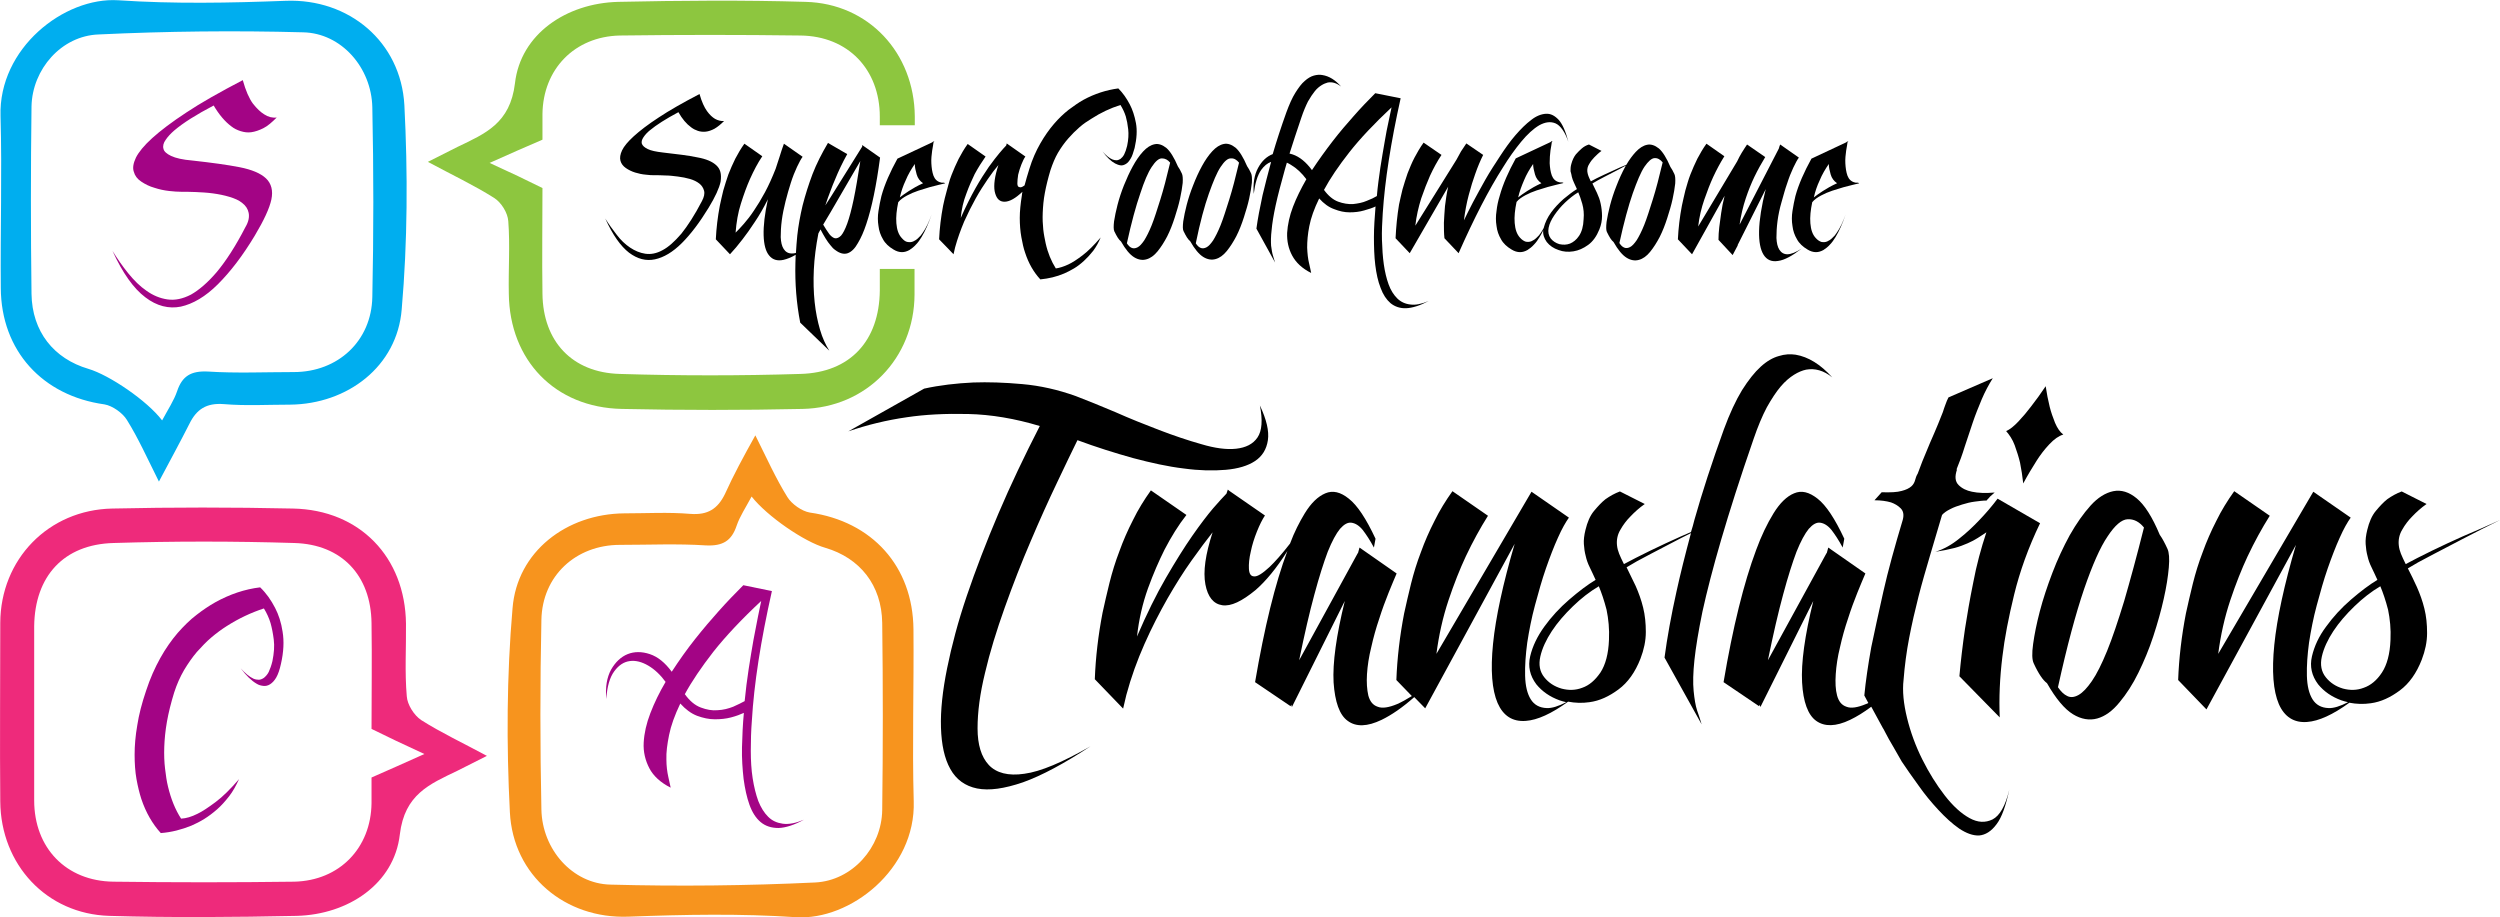 <?xml version="1.0" encoding="utf-8"?>
<!-- Generator: Adobe Illustrator 18.1.1, SVG Export Plug-In . SVG Version: 6.00 Build 0)  -->
<svg version="1.1" id="Layer_1" xmlns="http://www.w3.org/2000/svg" xmlns:xlink="http://www.w3.org/1999/xlink" x="0px" y="0px"
	 viewBox="7.5 519.6 936 343.5" enable-background="new 7.5 519.6 936 343.5" xml:space="preserve">
<g>
	<path fill="none" d="M291.3,750.5c0.5-2.5,0.9-4.5,1.2-5.8c-7.3,6.9-13.3,13.2-17.9,19c-4.6,5.8-8.2,11.1-10.7,15.9
		c1.8,2.5,3.8,4.1,6,5s4.3,1.2,6.3,1c2.1-0.2,4-0.6,5.8-1.3c1.8-0.7,3.2-1.4,4.3-2.1c0.4-4.1,0.9-8.1,1.5-12
		c0.6-3.9,1.2-7.5,1.8-10.8C290.2,755.9,290.8,753,291.3,750.5z"/>
	<path fill="none" d="M431.1,612.3c0.7,0.3,1.3,0.2,2.2-0.2c0.8-0.4,1.6-1.3,2.5-2.6c0.9-1.3,1.8-3.2,2.8-5.7s2.1-5.7,3.2-9.5
		c1.2-3.8,2.4-8.5,3.7-13.9c-0.9-1.1-2-1.7-3.1-1.6c-1.2,0.1-2.4,1.2-3.8,3.2c-1.4,2.1-2.8,5.4-4.4,10c-1.6,4.5-3.2,10.7-5,18.6
		C429.9,611.4,430.5,612,431.1,612.3z"/>
	<path fill="none" d="M456.9,612.3c0.7,0.3,1.3,0.2,2.2-0.2c0.8-0.4,1.6-1.3,2.5-2.6c0.9-1.3,1.8-3.2,2.8-5.7s2.1-5.7,3.2-9.5
		c1.2-3.8,2.4-8.5,3.7-13.9c-0.9-1.1-2-1.7-3.1-1.6c-1.2,0.1-2.4,1.2-3.8,3.2c-1.4,2.1-2.8,5.4-4.4,10c-1.6,4.5-3.2,10.7-5,18.6
		C455.7,611.4,456.3,612,456.9,612.3z"/>
	<path fill="none" d="M316.5,724.7c-7.8-2.2-21.8-11.7-27.6-19.2c-2.3,4.3-4.5,7.4-5.6,10.9c-2,5.8-5.3,7.8-11.5,7.4
		c-10.7-0.7-21.5-0.2-32.2-0.2c-16.5,0-29,11.5-29.4,28.1c-0.5,23.6-0.5,47.4,0,71c0.3,14.8,11.5,27.7,25.9,28.1
		c25.6,0.7,51.2,0.3,76.6-0.8c13.9-0.7,24.9-13,25.1-27.1c0.3-23.4,0.3-46.7,0-70.2C337.6,738.5,329.4,728.4,316.5,724.7z
		 M298.9,829.6c-2.7,0-4.9-0.7-6.7-2.2s-3.2-3.7-4.2-6.5c-1-2.8-1.7-6-2.2-9.7s-0.7-7.6-0.6-11.8c0-4.2,0.3-8.5,0.7-12.9
		c-1.3,0.6-2.9,1.1-4.8,1.7c-1.9,0.5-3.9,0.8-6.1,0.7s-4.3-0.5-6.6-1.3c-2.2-0.8-4.3-2.4-6.3-4.6c-2.1,4.3-3.5,8.3-4.2,11.8
		c-0.7,3.5-1,6.5-1,9.1c0,2.6,0.3,4.8,0.7,6.5c0.4,1.8,0.7,3.2,0.9,4.1c-3.8-2-6.5-4.4-8-7.3c-1.5-2.9-2.3-6.1-2.1-9.6
		c0.2-3.5,1-7.2,2.5-11c1.5-3.9,3.4-7.8,5.7-11.7c-2-2.7-4.1-4.7-6.5-6.1s-4.7-2-6.9-1.7c-2.2,0.3-4.2,1.6-5.8,3.8
		c-1.7,2.3-2.6,5.7-3,10.4c-0.4-4.4,0.2-8.1,1.8-11c1.6-2.9,3.7-4.8,6.2-5.8c2.5-1,5.3-1,8.3,0s5.8,3.2,8.2,6.6
		c2.8-4.3,5.7-8.4,8.8-12.3c3.1-3.9,6-7.3,8.7-10.3c3.2-3.5,6.3-6.8,9.3-9.8l10.7,2.2c-4.2,18.7-6.6,34.9-7.5,48.5
		c-0.3,3.8-0.4,7.6-0.4,11.3c0,3.7,0.3,7.2,0.7,10.3c0.5,3.2,1.2,6,2.1,8.5c0.9,2.5,2.2,4.4,3.7,5.9c1.5,1.5,3.4,2.3,5.5,2.6
		c2.2,0.3,4.8-0.2,7.8-1.5C304.7,828.5,301.5,829.6,298.9,829.6z"/>
	<path fill="none" d="M508.5,595.1c1.9,0.7,3.8,1,5.6,0.9c1.8-0.1,3.5-0.5,5.1-1.2c1.6-0.7,2.8-1.3,3.8-1.8
		c0.3-3.6,0.8-7.2,1.3-10.6c0.5-3.5,1.1-6.7,1.6-9.6s1-5.5,1.5-7.8s0.8-4,1.1-5.2c-6.5,6.1-11.8,11.7-15.8,16.8
		c-4,5.1-7.2,9.8-9.5,14.1C504.8,592.9,506.6,594.4,508.5,595.1z"/>
	<path fill="none" d="M589.5,600c-1.1,1.6-1.8,3.2-2.2,4.8c-0.3,1.6-0.1,2.9,0.8,4c0.8,1,1.9,1.7,3.2,2.1c1.3,0.4,2.7,0.3,4-0.2
		s2.4-1.5,3.4-2.9c1-1.5,1.5-3.5,1.7-6.2c0.1-2.1-0.1-4-0.5-5.8c-0.5-1.8-0.9-3.2-1.5-4.5c-1.7,1-3.3,2.3-4.9,3.8
		C592,596.8,590.7,598.4,589.5,600z"/>
	<path fill="none" d="M40.6,657.6c7.8,2.3,22,11.9,27.6,19.3c2.3-4.3,4.5-7.4,5.6-10.9c2-5.8,5.3-7.8,11.5-7.4
		c10.7,0.7,21.5,0.2,32.2,0.2c16.5,0,29-11.5,29.4-28.1c0.5-23.6,0.5-47.4,0-71c-0.3-14.8-11.5-27.7-25.9-28.1
		c-25.6-0.7-51.2-0.3-76.6,0.8c-13.9,0.5-24.8,13-25.1,26.9c-0.3,23.4-0.3,46.7,0,70.2C19.5,643.8,27.7,653.8,40.6,657.6z
		 M55.5,621.7c2.2,2.7,4.4,4.8,6.9,6.6c2.5,1.7,5.1,2.8,7.8,3.2c2.8,0.4,5.7-0.2,8.8-1.8c3.1-1.6,6.3-4.4,9.7-8.5
		c3.4-4,7-9.6,10.7-16.8c1.1-2.1,1.5-3.9,1.2-5.3s-1.2-2.7-2.4-3.7c-1.3-1-2.9-1.7-4.8-2.3c-2-0.6-4-1-6.2-1.3
		c-2.2-0.3-4.3-0.5-6.4-0.5c-2.1-0.1-3.9-0.1-5.5-0.1c-1.2,0-2.7-0.1-4.5-0.3s-3.7-0.6-5.5-1.2c-1.8-0.6-3.5-1.3-4.9-2.3
		s-2.3-2.2-2.8-3.7c-0.4-1.5-0.2-3.3,0.8-5.3c1-2.1,3-4.5,6.1-7.3c3.1-2.8,7.3-6,12.8-9.6c5.5-3.6,12.5-7.7,21.1-12.1
		c1.1,3.9,2.4,6.8,3.8,8.8c1.4,1.9,2.8,3.3,4.2,4c1.5,0.9,3.1,1.3,4.7,1.2c-1.8,1.8-3.4,3.2-5,4s-3.1,1.4-4.5,1.5
		c-1.4,0.2-2.8,0-4-0.4c-1.3-0.4-2.4-1-3.5-1.8c-2.5-1.7-4.7-4.3-6.6-7.8c-6.5,3.4-11.4,6.5-14.7,9.3c-1.4,1.2-2.5,2.4-3.3,3.6
		c-0.8,1.2-1.1,2.3-0.8,3.3c0.3,1,1.3,1.9,2.9,2.7c1.7,0.8,4.3,1.4,7.9,1.7c7.2,0.8,13,1.6,17.7,2.5c4.6,0.9,7.9,2.3,9.9,4.2
		c2,1.9,2.7,4.5,2,7.9c-0.7,3.3-2.8,7.9-6.2,13.5c-4.5,7.5-9.1,13.6-13.8,18.2c-4.7,4.7-9.3,7.5-13.9,8.4c-4.5,1-9-0.2-13.3-3.5
		c-4.3-3.3-8.4-9.1-12.3-17.6C51.4,616.3,53.4,619.1,55.5,621.7z"/>
	<path fill="none" d="M318.5,593.4v-2.5c-0.7,1.9-1.3,3.7-2,5.6L318.5,593.4z"/>
	<path fill="none" d="M317.9,607.1c0.2,0.3,0.4,0.5,0.6,0.7V599l-2.7,4.7C316.5,605,317.2,606.1,317.9,607.1z"/>
	<path fill="none" d="M146.6,752.8c-0.2-17.8-11.1-29.5-28.9-30c-22.6-0.7-45.1-0.7-67.7,0c-18.7,0.5-29.5,12.4-29.7,31.2
		c0,21.8,0,43.4,0,65.2c0,17.7,11.9,30.2,29.7,30.4c22.6,0.3,45.1,0.3,67.7,0c16.8-0.3,28.7-12.5,28.9-29.4c0-3.3,0-6.4,0-9.6
		c6.3-2.8,12-5.3,19.8-8.7c-7.9-3.6-13.7-6.4-19.8-9.4C146.6,779.3,146.8,766.1,146.6,752.8z M112.8,768.2c-0.5,2.2-1.2,3.9-1.8,5.2
		c-0.7,1.2-1.5,2-2.3,2.5s-1.7,0.7-2.5,0.6s-1.7-0.4-2.5-0.8c-1.9-1-3.9-3-6-5.8c1.7,2,3.3,3.3,4.8,3.9c0.7,0.3,1.3,0.4,2,0.4
		s1.3-0.2,1.9-0.7c0.6-0.4,1.2-1.2,1.8-2.2c0.5-1,1-2.4,1.4-4.1c0.6-2.9,0.7-5.6,0.5-8c-0.3-2.4-0.7-4.5-1.2-6.2
		c-0.7-2-1.5-3.8-2.5-5.5c-4.9,1.6-9.5,3.8-13.9,6.6c-1.9,1.2-3.8,2.6-5.7,4.2c-1.9,1.6-3.8,3.4-5.5,5.5c-1.8,2-3.4,4.3-4.8,6.8
		c-1.5,2.5-2.7,5.3-3.7,8.4c-1.2,3.8-2,7.5-2.7,10.9c-0.6,3.4-0.9,6.6-1,9.5c-0.1,2.9,0,5.7,0.3,8.1c0.3,2.5,0.7,4.7,1.1,6.7
		c1.1,4.6,2.7,8.7,4.9,12c1.8-0.1,3.8-0.8,6.1-1.8c1.9-0.9,4.2-2.4,6.8-4.4c2.7-2,5.6-4.9,8.8-8.6c-1,2.4-2.3,4.5-3.7,6.4
		c-1.4,1.8-2.9,3.5-4.5,4.9c-1.6,1.4-3.2,2.6-4.8,3.6c-1.6,1-3.2,1.8-4.8,2.5c-3.7,1.6-7.5,2.5-11.5,2.8c-3.2-3.5-5.7-7.7-7.3-12.8
		c-0.7-2.2-1.3-4.6-1.8-7.4c-0.5-2.8-0.7-5.8-0.7-9.2s0.3-7,1-11c0.7-4,1.8-8.3,3.3-12.9c1.5-4.6,3.3-8.6,5.3-12.2
		c2-3.5,4.2-6.7,6.5-9.4s4.7-5,7.1-6.8c2.4-1.8,4.8-3.5,7-4.7c5.4-3,11-4.8,16.8-5.6c2.2,2.2,4.1,4.8,5.6,7.7c1.3,2.5,2.3,5.5,2.9,9
		C114.1,759.7,113.9,763.7,112.8,768.2z"/>
	<path fill="none" d="M804,714c-2.3,0.2-4.8,2.3-7.5,6.4c-2.7,4.1-5.7,10.7-8.8,19.7c-3.1,9-6.4,21.3-9.8,36.8
		c1.1,1.6,2.3,2.7,3.5,3.3c1.3,0.6,2.7,0.5,4.2-0.4c1.6-0.8,3.2-2.6,5-5.2c1.8-2.6,3.7-6.4,5.7-11.3c2-4.9,4.2-11.2,6.4-18.7
		c2.3-7.5,4.7-16.7,7.3-27.5C808.3,714.9,806.2,713.9,804,714z"/>
	<path fill="none" d="M318.5,611.4c-1.2-1.4-2.4-3.4-3.7-5.9l-0.8,1.5c-0.9,4.7-1.5,9.2-1.7,13.5c-0.2,4.3-0.2,8.4,0.3,12.2
		c0.4,3.8,1.1,7.2,2,10.3c0.9,3.1,2.1,5.7,3.5,7.9l-10.9-10.5c-1.4-7.2-2-14.7-1.8-22.3c0-1,0-2,0.1-3.1c-1.7,1-3.2,1.6-4.6,1.9
		c-2.3,0.5-4.1-0.1-5.3-1.6c-1.2-1.5-1.9-4-2.1-7.6c-0.1-3.5,0.4-8,1.6-13.5c-1.6,3.2-3.2,6-4.9,8.5c-1.7,2.5-3.2,4.7-4.6,6.5
		c-1.6,2.1-3.2,3.9-4.7,5.6l-5.3-5.6c0.2-4.2,0.7-8.4,1.5-12.6c0.3-1.8,0.8-3.7,1.3-5.7c0.5-2,1.1-4,1.9-6c0.7-2,1.6-4,2.6-5.9
		c1-2,2.1-3.8,3.4-5.6l6.7,4.7c-1.7,2.6-3.2,5.5-4.6,8.5c-1.2,2.7-2.3,5.7-3.4,9.2s-1.8,7.1-2,10.9c0.8-0.8,1.9-1.9,3.1-3.3
		c1.2-1.4,2.5-3,3.8-5c1.3-2,2.7-4.2,4.1-6.8c1.4-2.6,2.7-5.5,4-8.8c0.5-1.5,0.9-3,1.5-4.6c0.5-1.6,1-3.2,1.6-4.8l7,4.9
		c-0.6,0.8-1.3,2.1-2.1,3.8c-0.8,1.7-1.5,3.7-2.3,5.9c-0.7,2.2-1.4,4.5-2,7c-0.6,2.5-1.1,4.8-1.4,7.1c-0.3,2.3-0.5,4.4-0.4,6.3
		c0,1.9,0.4,3.3,1.1,4.4s1.7,1.6,3,1.7c0.5,0,1-0.1,1.6-0.2c0.1-2.1,0.3-4.3,0.5-6.5c0.4-3.7,1.1-7.5,2-11.3
		c0.9-3.8,2.2-7.7,3.7-11.7c1.5-3.9,3.4-7.8,5.7-11.7l1,0.6v-7.5h18.3c0-1,0-2.1,0-3.2c0-17.7-11.9-30.2-29.7-30.4
		c-22.6-0.3-45.1-0.3-67.7,0c-16.8,0.3-28.7,12.5-28.9,29.4c0,3.3,0,6.4,0,9.6c-6.3,2.8-12,5.3-19.8,8.7c7.9,3.6,13.9,6.4,19.8,9.4
		c0,13.2-0.2,26.4,0,39.6c0.2,17.8,11.1,29.5,28.9,30c22.6,0.7,45.1,0.7,67.7,0c18.7-0.5,29.5-12.4,29.7-31.2c0-2.7,0-5.4,0-8.1
		h-18.3L318.5,611.4L318.5,611.4z M272.6,597.1c-3.3,5.5-6.6,9.8-10,13.2c-3.4,3.4-6.8,5.4-10.1,6.1c-3.3,0.7-6.5-0.2-9.7-2.5
		c-3.2-2.4-6.1-6.6-8.9-12.8c1.3,2.2,2.8,4.2,4.3,6.1c1.5,1.9,3.2,3.5,5,4.8c1.8,1.2,3.7,2,5.7,2.3c2,0.3,4.1-0.1,6.4-1.3
		c2.2-1.2,4.6-3.2,7.1-6.2c2.5-2.9,5-7,7.7-12.2c0.8-1.5,1.1-2.8,0.8-3.9c-0.3-1.1-0.8-2-1.8-2.7c-0.9-0.7-2.1-1.3-3.5-1.7
		c-1.4-0.4-2.9-0.7-4.5-0.9c-1.6-0.2-3.1-0.3-4.7-0.4c-1.5,0-2.8-0.1-4-0.1c-0.9,0-2-0.1-3.3-0.2c-1.3-0.2-2.7-0.4-4-0.8
		c-1.3-0.4-2.5-1-3.5-1.7c-1-0.7-1.7-1.6-2-2.7c-0.3-1.1-0.1-2.4,0.6-3.9c0.7-1.5,2.2-3.3,4.4-5.3c2.2-2,5.3-4.3,9.3-7
		c4-2.6,9.1-5.5,15.3-8.8c0.8,2.8,1.7,5,2.8,6.4c1,1.4,2,2.4,3,2.9c1.1,0.7,2.3,0.9,3.4,0.8c-1.3,1.3-2.5,2.3-3.6,2.9
		c-1.2,0.7-2.2,1-3.3,1.1c-1,0.1-2,0-2.9-0.3c-0.9-0.3-1.8-0.7-2.5-1.3c-1.8-1.3-3.4-3.2-4.8-5.7c-4.7,2.5-8.3,4.8-10.7,6.8
		c-1,0.9-1.8,1.7-2.4,2.6c-0.6,0.9-0.8,1.7-0.6,2.4c0.2,0.7,0.9,1.4,2.2,2c1.2,0.6,3.1,1,5.7,1.3c5.2,0.6,9.5,1.2,12.8,1.8
		c3.3,0.7,5.8,1.7,7.2,3c1.5,1.4,1.9,3.3,1.4,5.7C276.6,589.6,275.1,592.9,272.6,597.1z"/>
	<path fill="none" d="M898.5,739c-3.3,2-6.5,4.5-9.7,7.5c-3.1,3-5.8,6.2-7.9,9.3c-2.2,3.2-3.6,6.4-4.3,9.5s-0.2,5.7,1.5,7.8
		c1.6,2,3.8,3.4,6.4,4.2c2.7,0.8,5.3,0.7,7.8-0.3c2.6-1,4.8-2.9,6.8-5.7c2-2.9,3-6.9,3.2-12.2c0.2-4.1-0.2-7.9-1-11.4
		C900.5,744.4,899.5,741.4,898.5,739z"/>
	<path fill="none" d="M584.5,588.1c-1.2-0.8-2-1.8-2.4-3.3c-0.4-1.4-0.7-2.7-0.7-3.9c-1.3,1.9-2.5,4-3.4,6.1
		c-0.9,2.2-1.7,4.3-2.3,6.4c0.8-0.7,2-1.5,3.4-2.4C580.7,590.1,582.4,589.1,584.5,588.1z"/>
	<path fill="none" d="M695.2,588.1c-1.2-0.8-2-1.8-2.4-3.3c-0.4-1.4-0.7-2.7-0.7-3.9c-1.3,1.9-2.5,4-3.4,6.1
		c-0.9,2.2-1.7,4.3-2.3,6.4c0.8-0.7,2-1.5,3.4-2.4C691.3,590.1,693.1,589.1,695.2,588.1z"/>
	<path fill="none" d="M613.8,610.6c0.6,0.8,1.2,1.4,1.8,1.7s1.3,0.2,2.2-0.2c0.8-0.4,1.6-1.3,2.5-2.6c0.9-1.3,1.8-3.2,2.8-5.7
		c1-2.5,2.1-5.7,3.2-9.5c1.2-3.8,2.4-8.5,3.7-13.9c-0.9-1.1-2-1.7-3.1-1.6c-1.2,0.1-2.4,1.2-3.8,3.2s-2.8,5.4-4.4,10
		C617.2,596.6,615.5,602.8,613.8,610.6z"/>
	<path fill="none" d="M606,739c-3.3,2-6.5,4.5-9.7,7.5c-3.1,3-5.8,6.2-7.9,9.3c-2.2,3.2-3.6,6.4-4.3,9.5s-0.2,5.7,1.5,7.8
		c1.6,2,3.8,3.4,6.4,4.2c2.7,0.8,5.3,0.7,7.8-0.3c2.6-1,4.8-2.9,6.8-5.7c2-2.8,3-6.9,3.2-12.2c0.2-4.1-0.2-7.9-1-11.4
		C607.9,744.4,607,741.4,606,739z"/>
	<path fill="#8DC63F" d="M198,629.6c0.3,24.9,17.3,42.6,42.3,43.1c22.6,0.5,45.1,0.5,67.7,0c23.9-0.5,41.8-19,41.9-42.8
		c0-3.2,0-6.4,0-9.6h-13c0,2.7,0,5.4,0,8.1c-0.2,18.8-11.1,30.7-29.7,31.2c-22.6,0.7-45.1,0.7-67.7,0c-17.8-0.5-28.7-12.2-28.9-30
		c-0.2-13.2,0-26.4,0-39.6c-6-3-11.9-5.8-19.8-9.4c7.8-3.5,13.5-6,19.8-8.7c0-3.2,0-6.3,0-9.6c0.2-16.8,12-29,28.9-29.4
		c22.6-0.3,45.1-0.3,67.7,0c17.8,0.2,29.7,12.7,29.7,30.4c0,1,0,2.1,0,3.2h13.1c0-1.1,0-2.2,0-3.3c-0.2-23.8-17.3-42.3-40.9-42.9
		c-23.4-0.7-46.9-0.5-70.2,0c-19.3,0.5-36.5,12-38.6,30.5c-1.8,15-11.1,18.8-21.5,23.8c-3.5,1.8-6.9,3.5-11.1,5.6
		c8.9,4.8,17.2,8.7,24.8,13.5c2.7,1.7,5.1,5.6,5.3,8.7C198.5,611.4,197.8,620.5,198,629.6z"/>
	<path fill="#00AEEF" d="M7.8,627.4C7.9,651,23.5,667.8,46.6,671c3,0.5,6.8,3.2,8.4,5.8c4.3,6.9,7.6,14.3,12,23.1
		c4.3-8.1,7.9-14.7,11.4-21.6c2.7-5.5,6.4-7.9,12.9-7.4c8.3,0.7,16.5,0.2,24.8,0.2c21.5-0.2,40.1-14.3,41.8-35.7
		c2.2-25.3,2.3-51,1-76.4c-1.3-23.8-20.8-40-44.4-39.1c-21,0.8-41.9,1.2-62.7-0.2c-20.3-1.3-44.9,18-44.1,43.4
		C8.3,584.5,7.6,605.9,7.8,627.4z M19.3,559.4c0.3-13.9,11.2-26.4,25.1-26.9c25.4-1.2,51-1.5,76.6-0.8c14.3,0.3,25.6,13.2,25.9,28.1
		c0.5,23.6,0.5,47.4,0,71c-0.3,16.5-12.9,28.1-29.4,28.1c-10.7,0-21.5,0.5-32.2-0.2c-6.3-0.3-9.6,1.7-11.5,7.4
		c-1.2,3.5-3.3,6.6-5.6,10.9c-5.6-7.4-19.8-17-27.6-19.3c-12.9-3.8-21.1-13.9-21.3-28.1C19,606.1,19,582.8,19.3,559.4z"/>
	<path fill="#EE2A7B" d="M159.8,780.3c-0.8-9.1-0.2-18.2-0.3-27.2c-0.3-24.9-17.3-42.6-42.3-43.1c-22.6-0.5-45.1-0.5-67.7,0
		c-23.9,0.5-41.8,19-41.9,42.8c0,22.3-0.2,44.6,0,66.9c0.2,23.6,17.3,42.1,40.8,42.8c23.4,0.7,46.9,0.5,70.2,0
		c19.3-0.5,36.5-12,38.6-30.5c1.8-15,11.1-18.8,21.5-23.8c3.5-1.8,6.9-3.5,11.1-5.6c-8.9-4.8-17.2-8.7-24.6-13.4
		C162.5,787.4,160,783.4,159.8,780.3z M146.6,810.7c0,3.2,0,6.3,0,9.6c-0.2,16.8-12,29-28.9,29.4c-22.6,0.3-45.1,0.3-67.7,0
		c-17.8-0.2-29.7-12.7-29.7-30.4c0-21.8,0-43.4,0-65.2c0.2-18.8,11.1-30.7,29.7-31.2c22.6-0.7,45.1-0.7,67.7,0
		c17.8,0.5,28.7,12.2,28.9,30c0.2,13.2,0,26.4,0,39.6c6.1,3,11.9,5.8,19.8,9.4C158.7,805.4,152.9,807.9,146.6,810.7z"/>
	<path fill="#F7941E" d="M349.5,755.2c-0.2-23.6-15.5-40.4-38.8-43.7c-3-0.5-6.8-3.2-8.4-5.8c-4.3-6.9-7.6-14.3-12-23.1
		c-4.5,8.1-8.1,14.7-11.4,22c-2.7,5.5-6.4,7.9-12.9,7.4c-8.3-0.7-16.5-0.2-24.8-0.2c-21.6,0.2-40.1,14.3-41.8,35.5
		c-2.2,25.3-2.3,51-1,76.4c1.2,23.8,20.8,40,44.4,39.1c21-0.8,41.9-1.2,62.7,0.2c20.3,1.3,44.9-18,44.1-43.4
		C349,798.1,349.7,776.6,349.5,755.2z M337.8,822.9c-0.2,14-11.2,26.4-25.1,27.1c-25.4,1.2-51,1.5-76.6,0.8
		c-14.3-0.3-25.6-13.2-25.9-28.1c-0.5-23.6-0.5-47.4,0-71c0.3-16.5,12.9-28.1,29.4-28.1c10.7,0,21.5-0.5,32.2,0.2
		c6.3,0.3,9.6-1.7,11.5-7.4c1.2-3.5,3.3-6.6,5.6-10.9c5.8,7.4,19.8,17,27.6,19.2c12.9,3.8,21.1,13.9,21.3,28.1
		C338.1,776.2,338.1,799.4,337.8,822.9z"/>
	<path fill="#A30485" d="M61.9,630.9c4.3,3.3,8.8,4.4,13.3,3.5c4.5-1,9.2-3.7,13.9-8.4s9.3-10.7,13.8-18.2
		c3.4-5.7,5.5-10.2,6.2-13.5c0.7-3.3,0-6-2-7.9c-2-1.9-5.3-3.3-9.9-4.2s-10.5-1.7-17.7-2.5c-3.6-0.3-6.2-0.9-7.9-1.7
		c-1.7-0.8-2.7-1.7-2.9-2.7c-0.3-1,0-2.2,0.8-3.3c0.8-1.2,1.9-2.4,3.3-3.6c3.3-2.8,8.2-5.9,14.7-9.3c2,3.4,4.2,6,6.6,7.8
		c1,0.8,2.2,1.4,3.5,1.8c1.3,0.4,2.6,0.6,4,0.4c1.4-0.2,2.9-0.7,4.5-1.5s3.2-2.2,5-4c-1.6,0.2-3.2-0.2-4.7-1.2
		c-1.3-0.8-2.7-2.1-4.2-4c-1.4-1.9-2.7-4.8-3.8-8.8c-8.6,4.5-15.7,8.5-21.1,12.1c-5.5,3.6-9.7,6.8-12.8,9.6
		c-3.1,2.8-5.1,5.3-6.1,7.3c-1,2.1-1.3,3.9-0.8,5.3c0.4,1.5,1.3,2.7,2.8,3.7s3.1,1.8,4.9,2.3c1.8,0.6,3.7,1,5.5,1.2
		c1.8,0.2,3.3,0.3,4.5,0.3c1.5,0,3.3,0,5.5,0.1c2.1,0.1,4.2,0.2,6.4,0.5c2.2,0.3,4.2,0.7,6.2,1.3c2,0.6,3.6,1.3,4.8,2.3
		c1.3,1,2.1,2.2,2.4,3.7c0.3,1.5,0,3.3-1.2,5.3c-3.7,7.2-7.3,12.7-10.7,16.8c-3.4,4-6.7,6.8-9.7,8.5c-3.1,1.6-6,2.2-8.8,1.8
		c-2.8-0.4-5.4-1.5-7.8-3.2c-2.5-1.7-4.7-3.9-6.9-6.6c-2.2-2.7-4.1-5.5-5.9-8.4C53.4,621.8,57.5,627.6,61.9,630.9z"/>
	<path fill="#A30485" d="M110.5,747.2c-1.5-2.9-3.3-5.5-5.6-7.7c-5.8,0.7-11.4,2.6-16.8,5.6c-2.3,1.3-4.7,2.9-7,4.7
		c-2.4,1.8-4.8,4.2-7.1,6.8c-2.3,2.7-4.5,5.8-6.5,9.4c-2,3.6-3.8,7.6-5.3,12.2c-1.6,4.7-2.7,9-3.3,12.9c-0.7,4-1,7.7-1,11
		c0,3.3,0.2,6.4,0.7,9.2s1.1,5.2,1.8,7.4c1.7,5.1,4.2,9.4,7.3,12.8c4-0.3,7.8-1.3,11.5-2.8c1.6-0.7,3.2-1.5,4.8-2.5
		c1.6-1,3.2-2.2,4.8-3.6c1.6-1.4,3-3,4.5-4.9c1.4-1.8,2.6-4,3.7-6.4c-3.2,3.7-6.1,6.6-8.8,8.6c-2.7,2-4.9,3.5-6.8,4.4
		c-2.2,1.1-4.2,1.7-6.1,1.8c-2.2-3.4-3.8-7.4-4.9-12c-0.5-2-0.8-4.2-1.1-6.7c-0.3-2.5-0.4-5.2-0.3-8.1c0.1-2.9,0.4-6.1,1-9.5
		c0.6-3.4,1.5-7,2.7-10.9c1-3.1,2.2-5.8,3.7-8.4c1.5-2.5,3.1-4.8,4.8-6.8c1.8-2,3.6-3.9,5.5-5.5c1.9-1.6,3.8-3,5.7-4.2
		c4.4-2.8,9-5,13.9-6.6c1,1.6,1.9,3.5,2.5,5.5c0.5,1.8,0.9,3.8,1.2,6.2c0.3,2.4,0.1,5-0.5,8c-0.4,1.7-0.9,3-1.4,4.1
		c-0.5,1-1.2,1.7-1.8,2.2c-0.6,0.4-1.3,0.7-1.9,0.7s-1.3-0.1-2-0.4c-1.5-0.7-3.1-2-4.8-3.9c2.1,2.8,4.1,4.7,6,5.8
		c0.8,0.5,1.6,0.7,2.5,0.8c0.9,0.1,1.7-0.1,2.5-0.6c0.8-0.5,1.6-1.3,2.3-2.5c0.7-1.2,1.3-2.9,1.8-5.2c1-4.4,1.2-8.4,0.6-12
		C112.8,752.7,111.8,749.7,110.5,747.2z"/>
	<path fill="#A30485" d="M300.6,828c-2.2-0.3-4-1.1-5.5-2.6c-1.5-1.5-2.7-3.4-3.7-5.9c-0.9-2.5-1.6-5.3-2.1-8.5s-0.7-6.6-0.7-10.3
		c0-3.7,0.1-7.5,0.4-11.3c0.8-13.7,3.3-29.8,7.5-48.5l-10.7-2.2c-3,3-6.2,6.3-9.3,9.8c-2.7,3-5.6,6.4-8.7,10.3
		c-3.1,3.9-6,8-8.8,12.3c-2.5-3.4-5.2-5.6-8.2-6.6c-3-1-5.8-1-8.3,0c-2.5,1-4.6,3-6.2,5.8c-1.6,2.9-2.2,6.6-1.8,11
		c0.3-4.7,1.3-8.1,3-10.4c1.7-2.3,3.6-3.5,5.8-3.8c2.2-0.3,4.5,0.3,6.9,1.7c2.4,1.4,4.6,3.5,6.5,6.1c-2.3,3.9-4.2,7.8-5.7,11.7
		c-1.5,3.9-2.3,7.5-2.5,11c-0.2,3.5,0.6,6.7,2.1,9.6c1.5,2.9,4.2,5.4,8,7.3c-0.2-1-0.5-2.3-0.9-4.1c-0.4-1.8-0.7-4-0.7-6.5
		c-0.1-2.6,0.3-5.6,1-9.1c0.7-3.5,2.1-7.4,4.2-11.8c2,2.2,4,3.7,6.3,4.6c2.2,0.8,4.4,1.3,6.6,1.3c2.2,0,4.2-0.2,6.1-0.7
		c1.9-0.5,3.5-1.1,4.8-1.7c-0.4,4.3-0.6,8.7-0.7,12.9c-0.1,4.2,0.2,8.2,0.6,11.8c0.5,3.7,1.2,6.9,2.2,9.7c1,2.8,2.4,5,4.2,6.5
		c1.8,1.5,4,2.2,6.7,2.2c2.7-0.1,5.8-1.1,9.5-3.1C305.4,827.8,302.8,828.3,300.6,828z M287.8,770.1c-0.6,3.9-1.1,7.9-1.5,12
		c-1.1,0.6-2.5,1.3-4.3,2.1c-1.8,0.7-3.7,1.2-5.8,1.3c-2.1,0.2-4.2-0.2-6.3-1c-2.2-0.8-4.2-2.5-6-5c2.6-4.8,6.2-10.1,10.7-15.9
		c4.6-5.8,10.5-12.1,17.9-19c-0.3,1.4-0.7,3.3-1.2,5.8c-0.5,2.5-1.1,5.5-1.7,8.8C289,762.6,288.4,766.2,287.8,770.1z"/>
	<path d="M377.7,806c-2.8-3-4.2-7.6-4.2-13.7c0-6.2,0.9-13,2.8-20.8c1.8-7.7,4.3-15.8,7.4-24.5s6.3-16.9,9.7-24.8
		c3.4-8,6.7-15.3,9.9-22c3.2-6.7,5.7-12,7.6-15.8c7,2.6,14,4.8,20.8,6.7c6.8,1.8,13.1,3.2,19,3.9c5.8,0.8,11.1,0.9,15.7,0.5
		c4.6-0.4,8.3-1.5,11-3.3c2.7-1.8,4.3-4.4,4.8-7.8c0.5-3.4-0.5-7.7-3-13c1.1,5.5,0.8,9.5-0.9,12s-4.4,3.8-8,4.2s-8-0.2-13-1.7
		c-5-1.4-10.3-3.2-15.8-5.3c-5.5-2.1-11-4.3-16.4-6.7c-5.4-2.3-10.4-4.3-14.8-6c-6.7-2.4-13.3-3.9-20.1-4.5
		c-6.7-0.6-12.8-0.8-18.3-0.6c-6.3,0.3-12.5,1-18.4,2.3l-28.4,16c7-2.4,14.3-4.2,22-5.3c6.7-1,14.3-1.4,22.9-1.2
		c8.6,0.2,17.5,1.7,26.8,4.5c-5.7,11.1-10.9,22-15.5,32.8c-4.6,10.8-8.5,21-11.8,30.7s-5.7,18.8-7.4,27.2
		c-1.7,8.4-2.5,15.8-2.3,22.2c0.2,6.4,1.3,11.6,3.5,15.5c2.2,4,5.6,6.4,10,7.3c4.5,0.9,10.2,0.1,17.2-2.3c7-2.5,15.4-7,25.3-13.5
		c-10.5,6-18.7,9.5-24.8,10.3C385,810.2,380.5,809,377.7,806z"/>
	<path d="M669,672.1c1.8-3.2,3.5-5.8,5.2-7.8s3.4-3.4,5-4.4c1.6-1,3.1-1.6,4.5-1.9c3.3-0.6,6.6,0.3,9.8,2.9c-4.4-4.9-9-7.7-13.7-8.5
		c-2-0.3-4.1-0.2-6.3,0.5c-2.2,0.6-4.5,1.9-6.8,4c-2.3,2.1-4.6,5-7,8.8c-2.3,3.8-4.6,8.7-6.8,14.7c-4.4,12.2-8.1,23.5-11,33.8
		c-0.4,1.6-0.8,3.1-1.3,4.6c-1.2,0.5-2.5,1.1-3.7,1.6c-3.8,1.7-7.7,3.5-11.6,5.4c-3.9,1.9-7.2,3.6-9.8,5c-0.8-1.6-1.4-2.9-1.8-3.9
		c-0.4-1-0.7-2.1-0.8-3.2c-0.2-2,0.2-4,1.3-5.8c1-1.8,2.3-3.5,3.7-4.9c1.6-1.7,3.4-3.3,5.4-4.7l-9.3-4.7c-1.9,0.7-3.7,1.7-5.4,2.9
		c-1.4,1.1-2.8,2.6-4.3,4.4s-2.5,4.2-3.2,7.1c-0.5,2-0.7,3.8-0.6,5.3c0.1,1.6,0.3,3,0.7,4.5c0.3,1.4,0.8,2.8,1.5,4.2
		c0.7,1.4,1.4,3,2.2,4.7c-3,1.8-6.3,4.3-9.9,7.4c-3.6,3.1-6.7,6.5-9.3,10.1s-4.4,7.3-5.3,11.1s-0.1,7.3,2.3,10.5
		c2.2,2.7,5.1,4.7,8.7,6c0.8,0.3,1.7,0.5,2.5,0.7c-2.9,1.5-5.4,2.3-7.3,2.2c-2.7-0.1-4.7-1.2-6-3.3s-2-5-2.1-8.8
		c-0.1-3.8,0.2-7.9,0.8-12.4c0.7-4.5,1.6-9.2,2.9-14s2.6-9.5,4.1-13.8c1.5-4.3,3-8.2,4.5-11.5c1.5-3.4,2.9-5.8,4.1-7.5l-14-9.7
		l-35.6,60.7c0.9-7,2.4-13.7,4.5-20c2.1-6.3,4.3-11.8,6.5-16.5c2.6-5.5,5.4-10.6,8.3-15.2l-13.3-9.2c-2.5,3.5-4.8,7.2-6.7,11.1
		c-2,3.9-3.7,7.8-5.1,11.7c-1.5,3.9-2.7,7.8-3.7,11.8c-1,3.9-1.8,7.7-2.6,11.2c-1.6,8.3-2.6,16.7-2.9,24.9l5.8,6
		c-2.1,1.3-3.9,2.3-5.5,3c-3.1,1.3-5.6,1.7-7.3,1c-1.8-0.6-2.9-2-3.5-4.2c-0.5-2.2-0.7-4.9-0.5-8c0.2-3.1,0.7-6.5,1.6-10.1
		c0.8-3.6,1.8-7.2,3-10.7c1.1-3.5,2.3-6.7,3.5-9.7c1.2-3,2.2-5.3,3-7.2l-13.9-9.7c-0.1,0.4-0.2,0.8-0.3,1.1
		c-0.1,0.3-0.2,0.7-0.3,1.1v-0.2l-22,40.2c2-9.8,3.9-18,5.7-24.6c1.8-6.7,3.5-12,5-16c1.6-4,3.2-6.9,4.6-8.6
		c1.5-1.7,2.9-2.5,4.3-2.3c1.4,0.2,2.8,1,4.2,2.7c1.3,1.7,2.7,3.8,4.2,6.6l0.6-3.3c-3.5-7.5-6.8-12.5-10-15c-3.1-2.5-6-3.2-8.8-2
		s-5.3,3.6-7.7,7.5c-2,3.3-3.9,7-5.5,11.3c-3.1,4-5.7,6.9-7.7,8.8c-2.6,2.4-4.5,3.6-5.7,3.5c-1.3,0-1.9-1-2-2.8
		c-0.1-1.8,0.1-4,0.7-6.5c0.5-2.5,1.3-5,2.3-7.5s2-4.5,3-6l-13.3-9.2l-0.6-0.5c-0.1,0.4-0.3,0.9-0.5,1.5c-1.1,1.1-2.8,3-5,5.5
		c-2.2,2.6-4.8,6-7.8,10.3c-3,4.3-6.3,9.6-9.9,15.8s-7.2,13.5-10.8,21.9c0.7-6.4,2.1-12.4,4.1-18c2-5.5,4.1-10.3,6.2-14.5
		c2.5-4.8,5.2-9.2,8.2-13l-13.3-9.2c-2.5,3.5-4.8,7.2-6.7,11.1c-2,3.9-3.7,7.8-5.1,11.7c-1.5,3.9-2.7,7.8-3.7,11.8
		c-1,3.9-1.8,7.7-2.6,11.2c-1.6,8.3-2.6,16.7-2.9,24.9l10.6,11l1.2-5.1c1.8-6.7,4.1-13,6.8-19.1c2.7-6.1,5.6-11.7,8.6-17
		c3-5.2,6-10,9-14.2c3-4.2,5.6-7.7,7.9-10.6c-2.7,8.3-3.6,14.7-2.7,19.5c0.9,4.7,3,7.3,6.3,7.8c3.3,0.5,7.4-1.5,12.5-5.7
		c3.8-3.3,7.8-8.1,11.9-14.6c-4.6,12.2-8.6,28.6-12.1,49.1l13.3,9c0-0.1,0-0.2,0.1-0.2c0,0,0.1-0.2,0.1-0.4l0.3,0.9l19.8-39.7
		c-3.2,13-4.6,23.2-4.2,30.5c0.5,7.3,2.2,12.2,5.3,14.4c3.1,2.3,7.3,2.2,12.7-0.4c3.7-1.8,7.8-4.6,12.2-8.5l4.1,4.2l33.5-61.6
		c-4.4,15-7.1,27.5-8.1,37.4s-0.4,17.3,1.7,22.2c2.1,4.8,5.6,7.1,10.6,6.7c4.3-0.3,9.6-2.7,15.8-7.2c2.6,0.5,5.3,0.6,8,0.2
		c3.8-0.5,7.4-2.2,10.9-4.8c3.5-2.6,6.2-6.4,8.2-11.5c1.3-3.4,2-6.7,2-10c0-3.2-0.3-6.3-1-9.1c-0.7-2.9-1.7-5.6-2.8-8.1
		c-1.2-2.5-2.3-4.8-3.4-7c2.1-1.3,5.1-3,9-5c3.9-2,7.7-4,11.5-6c1.2-0.6,2.4-1.2,3.6-1.8c-2.2,8.2-4,15.4-5.4,21.8
		c-2,9-3.5,17.3-4.5,24.8l13.9,25c-0.5-1.6-1-3.3-1.7-5.2c-0.6-1.8-1-4.3-1.3-7.3c-0.3-3-0.2-6.9,0.3-11.6c0.5-4.7,1.5-10.8,3-18.1
		c1.6-7.3,3.9-16.3,7-26.9c3.1-10.6,7.1-23.2,12.2-37.9C665.6,679.4,667.3,675.3,669,672.1z M609.9,759.2c-0.2,5.2-1.3,9.3-3.2,12.2
		c-2,2.9-4.2,4.8-6.8,5.7c-2.6,1-5.2,1-7.8,0.3c-2.7-0.8-4.8-2.2-6.4-4.2c-1.7-2.1-2.2-4.7-1.5-7.8c0.7-3.1,2.2-6.3,4.3-9.5
		s4.8-6.3,7.9-9.3c3.1-3,6.3-5.5,9.7-7.5c1,2.4,2,5.3,2.9,8.8C609.7,751.3,610.1,755.1,609.9,759.2z"/>
	<path d="M751.5,706.8c0,0-0.1,0-0.1,0C751.4,706.9,751.4,706.9,751.5,706.8z"/>
	<path d="M753.5,826.4c-2.7,1.3-5.5,1.2-8.6-0.5c-3.1-1.7-6.2-4.5-9.3-8.5c-3.1-4-5.9-8.5-8.4-13.5c-2.5-5-4.4-10.2-5.7-15.5
		c-1.3-5.3-1.8-10.1-1.3-14.3c0.4-5.2,1.1-10.5,2.1-15.7c1-5.2,2.2-10.4,3.5-15.5s2.8-10.2,4.3-15.3c1.5-5.1,3-10.2,4.5-15.2
		c0.7-0.8,1.7-1.5,3.1-2.2c1.3-0.7,2.8-1.2,4.4-1.7c1.6-0.5,3.2-0.9,4.8-1.1c1.6-0.2,3-0.4,4.4-0.4c0,0,0.1-0.2,0.3-0.4
		c0.3-0.3,0.7-0.7,1-1.1c0.4-0.4,1-0.9,1.7-1.5c-3.3,0.3-6.2,0.2-8.5-0.3c-2-0.4-3.7-1.2-5-2.5c-1.3-1.3-1.5-3.2-0.6-5.8h-0.2
		c1.1-2.7,2.2-5.6,3.1-8.6c1-3,2-6,3-9s2.2-5.9,3.4-8.8c1.2-2.8,2.6-5.4,4.1-7.8l-16.6,7.2c-0.4,0.8-0.8,1.7-1.1,2.6
		c-0.3,0.9-0.7,1.8-1,2.9c-0.3,0.8-0.9,2.3-1.8,4.5c-0.9,2.2-1.9,4.5-3,7c-1,2.5-2,4.8-2.9,7c-0.8,2.2-1.4,3.7-1.7,4.5
		c-0.5,0.8-0.8,1.7-1,2.5s-0.7,1.7-1.4,2.3c-0.8,0.7-2,1.3-3.6,1.7c-1.7,0.5-4.2,0.6-7.5,0.5l-2.7,3c2.4,0,4.5,0.3,6.2,0.8
		c1.4,0.5,2.6,1.2,3.6,2.2c1,1,1.3,2.4,0.8,4.3c-3,10-5.5,19-7.3,27c-1.8,8-3.3,15-4.5,20.7c-1.2,6.7-2.1,12.8-2.6,18.1l1.5,2.8
		c-0.3,0.2-0.6,0.3-0.9,0.4c-3.1,1.3-5.6,1.7-7.3,1c-1.8-0.6-2.9-2-3.5-4.2s-0.7-4.9-0.5-8s0.7-6.5,1.6-10.1c0.8-3.6,1.8-7.2,3-10.7
		c1.1-3.5,2.3-6.7,3.5-9.7c1.2-3,2.2-5.3,3-7.2l-13.9-9.7c-0.1,0.4-0.2,0.8-0.3,1.1c-0.1,0.3-0.2,0.7-0.3,1.1v-0.2l-22,40.2
		c2-9.8,3.9-18,5.7-24.6c1.8-6.7,3.5-12,5-16c1.6-4,3.2-6.9,4.6-8.6c1.5-1.7,2.9-2.5,4.3-2.3c1.4,0.2,2.8,1,4.2,2.7
		c1.3,1.7,2.7,3.8,4.2,6.6l0.6-3.3c-3.5-7.5-6.8-12.5-10-15s-6-3.2-8.8-2c-2.7,1.1-5.3,3.6-7.7,7.5c-2.4,3.9-4.6,8.5-6.5,13.7
		c-4.6,12.3-8.7,28.8-12.2,49.5l13.3,9c0-0.1,0-0.2,0.1-0.2c0,0,0.1-0.2,0.1-0.4l0.3,0.9l19.8-39.7c-3.2,13-4.6,23.2-4.2,30.5
		s2.2,12.2,5.3,14.4s7.3,2.2,12.7-0.4c2.5-1.2,5.1-2.8,7.9-4.9l4.3,7.9c0.1,0.1,0.5,0.8,1.1,2s1.6,3,2.8,5l3.2,5.6
		c1.8,2.7,3.9,5.7,6.3,9c2.3,3.3,4.8,6.3,7.4,9.1c2.6,2.8,5.2,5.2,7.8,7c2.7,1.8,5.2,2.7,7.5,2.6c2.3-0.2,4.5-1.5,6.5-4.2
		c2-2.6,3.5-7,4.8-13C758.3,821.4,756.2,825,753.5,826.4z"/>
	<path d="M755.4,706.3c-2.1,2.8-4.4,5.5-7,8.2c-2.1,2.2-4.5,4.5-7.3,6.7c-2.8,2.3-5.8,4-9,5c2.7-0.4,5-0.9,7-1.4
		c2-0.5,3.7-1.2,5.1-1.8s2.7-1.3,3.8-2s2.2-1.4,3.2-2.1c-2,6-3.7,12.3-4.9,18.7c-1.3,6.4-2.3,12.2-3.1,17.4
		c-0.9,6.2-1.6,12.1-2.1,17.8l15.1,15.4c-0.3-7.2,0-14.7,1-22.8c0.8-6.8,2.3-14.6,4.4-23.2s5.3-17.6,9.7-26.7L755.4,706.3z"/>
	<path d="M761.8,686.3c0.8,2.2,1.5,4.4,2,6.5c0.5,2.5,0.9,5.1,1.2,7.8c1.6-3,3.3-5.8,5-8.5c1.4-2.2,3-4.3,4.8-6.2
		c1.8-1.9,3.5-3.1,5.2-3.6c-1.2-0.9-2.2-2.3-3.1-4.4c-0.8-2-1.5-4-2-6c-0.6-2.4-1.1-5-1.5-7.7c-1.8,2.7-3.6,5.2-5.4,7.5
		c-1.5,2-3.1,3.9-4.8,5.7c-1.7,1.8-3.2,3-4.6,3.6C759.8,682.4,761,684.1,761.8,686.3z"/>
	<path d="M816.1,719.8c-2.8-6.7-5.7-11.2-8.6-13.6c-2.9-2.4-5.8-3.3-8.8-2.7c-2.9,0.6-5.8,2.4-8.5,5.4s-5.3,6.7-7.8,11.1
		c-2.4,4.4-4.6,9.1-6.5,14.1c-1.9,5-3.5,9.8-4.7,14.4c-1.2,4.6-2,8.6-2.5,12.2s-0.4,5.9,0.2,7.2c0.9,2,1.8,3.6,2.6,4.8
		c0.8,1.2,1.6,2.1,2.4,2.7c3.3,5.8,6.6,9.7,9.7,11.6s6.2,2.4,9.1,1.6c2.9-0.8,5.7-2.8,8.3-6c2.6-3.1,5-6.8,7.1-11.1
		c2.1-4.3,4-8.8,5.6-13.7s2.9-9.5,3.9-14c1-4.4,1.6-8.3,1.9-11.7c0.3-3.4,0.1-5.7-0.5-7C818.1,723.1,817.1,721.2,816.1,719.8z
		 M802.8,744.6c-2.3,7.5-4.4,13.8-6.4,18.7c-2,4.9-3.9,8.7-5.7,11.3c-1.8,2.6-3.4,4.3-5,5.2s-3,1-4.2,0.4c-1.3-0.6-2.4-1.7-3.5-3.3
		c3.4-15.5,6.7-27.7,9.8-36.8c3.1-9,6-15.6,8.8-19.7c2.7-4.1,5.2-6.3,7.5-6.4s4.3,0.9,6.1,3.1C807.5,727.9,805,737,802.8,744.6z"/>
	<path d="M929.6,720.4c-3.8,1.7-7.7,3.5-11.6,5.4c-3.9,1.9-7.2,3.6-9.8,5c-0.8-1.6-1.4-2.9-1.8-3.9c-0.4-1-0.7-2.1-0.8-3.2
		c-0.2-2,0.2-4,1.3-5.8c1-1.8,2.3-3.5,3.7-4.9c1.6-1.7,3.4-3.3,5.4-4.7l-9.3-4.7c-1.9,0.7-3.7,1.7-5.4,2.9c-1.4,1.1-2.8,2.6-4.3,4.4
		s-2.5,4.2-3.2,7.1c-0.5,2-0.7,3.8-0.6,5.3c0.1,1.6,0.3,3,0.7,4.5c0.3,1.4,0.8,2.8,1.5,4.2c0.7,1.4,1.4,3,2.2,4.7
		c-3,1.8-6.3,4.3-9.9,7.4c-3.6,3.1-6.7,6.5-9.3,10.1c-2.7,3.6-4.4,7.3-5.3,11.1s-0.1,7.3,2.3,10.5c2.2,2.7,5.1,4.7,8.7,6
		c0.8,0.3,1.7,0.5,2.5,0.7c-2.9,1.5-5.4,2.3-7.3,2.2c-2.7-0.1-4.7-1.2-6-3.3s-2-5-2.1-8.8c-0.1-3.8,0.2-7.9,0.8-12.4
		c0.7-4.5,1.6-9.2,2.9-14s2.6-9.5,4.1-13.8c1.5-4.3,3-8.2,4.5-11.5c1.5-3.4,2.9-5.8,4.1-7.5l-14-9.7l-35.6,60.7
		c0.9-7,2.4-13.7,4.5-20c2.1-6.3,4.3-11.8,6.5-16.5c2.6-5.5,5.4-10.6,8.3-15.2l-13.3-9.2c-2.5,3.5-4.8,7.2-6.7,11.1
		c-2,3.9-3.7,7.8-5.1,11.7c-1.5,3.9-2.7,7.8-3.7,11.8c-1,3.9-1.8,7.7-2.6,11.2c-1.6,8.3-2.6,16.7-2.9,24.9l10.6,11l33.5-61.6
		c-4.4,15-7.1,27.5-8.1,37.4s-0.4,17.3,1.7,22.2c2.1,4.8,5.7,7.1,10.6,6.7c4.3-0.3,9.6-2.7,15.8-7.2c2.6,0.5,5.3,0.6,8,0.2
		c3.8-0.5,7.4-2.2,10.9-4.8c3.5-2.6,6.2-6.4,8.2-11.5c1.3-3.4,2-6.7,2-10s-0.3-6.3-1-9.1c-0.7-2.9-1.7-5.6-2.8-8.1s-2.3-4.8-3.4-7
		c2.1-1.3,5.1-3,9-5c3.9-2,7.7-4,11.5-6c4.4-2.3,9.1-4.7,14-7.1C938.7,716.5,934.1,718.5,929.6,720.4z M902.5,759.2
		c-0.2,5.2-1.3,9.3-3.2,12.2s-4.2,4.8-6.8,5.7c-2.6,1-5.2,1-7.8,0.3c-2.7-0.8-4.8-2.2-6.4-4.2c-1.7-2.1-2.2-4.7-1.5-7.8
		c0.7-3.1,2.2-6.3,4.3-9.5s4.8-6.3,7.9-9.3c3.1-3,6.3-5.5,9.7-7.5c1,2.4,2,5.3,2.9,8.8C902.3,751.3,902.7,755.1,902.5,759.2z"/>
	<path d="M275.7,581.5c-1.5-1.4-3.8-2.4-7.2-3c-3.3-0.7-7.6-1.2-12.8-1.8c-2.6-0.3-4.5-0.7-5.7-1.3c-1.2-0.6-1.9-1.2-2.2-2
		c-0.2-0.7,0-1.5,0.6-2.4c0.6-0.9,1.4-1.8,2.4-2.6c2.4-2,6-4.3,10.7-6.8c1.4,2.5,3,4.4,4.8,5.7c0.8,0.6,1.6,1,2.5,1.3
		c0.9,0.3,1.9,0.4,2.9,0.3c1-0.1,2.2-0.5,3.3-1.1c1.2-0.7,2.3-1.6,3.6-2.9c-1.2,0.1-2.3-0.2-3.4-0.8c-1-0.6-2-1.5-3-2.9
		c-1-1.4-2-3.5-2.8-6.4c-6.3,3.3-11.4,6.2-15.3,8.8c-4,2.6-7.1,5-9.3,7c-2.2,2-3.7,3.8-4.4,5.3c-0.7,1.5-0.9,2.8-0.6,3.9
		c0.3,1.1,1,2,2,2.7c1,0.7,2.2,1.3,3.5,1.7c1.3,0.4,2.7,0.7,4,0.8c1.3,0.2,2.4,0.2,3.3,0.2c1.1,0,2.4,0,4,0.1c1.5,0,3.1,0.2,4.7,0.4
		c1.6,0.2,3.1,0.5,4.5,0.9c1.4,0.4,2.6,1,3.5,1.7c0.9,0.7,1.5,1.6,1.8,2.7c0.3,1.1,0,2.4-0.8,3.9c-2.7,5.2-5.3,9.2-7.7,12.2
		c-2.5,2.9-4.8,5-7.1,6.2c-2.2,1.2-4.3,1.6-6.4,1.3c-2-0.3-3.9-1.1-5.7-2.3c-1.8-1.2-3.5-2.8-5-4.8c-1.5-1.9-3-4-4.3-6.1
		c2.8,6.2,5.8,10.4,8.9,12.8c3.2,2.4,6.4,3.2,9.7,2.5c3.3-0.7,6.7-2.7,10.1-6.1c3.4-3.4,6.7-7.8,10-13.2c2.5-4.1,4-7.4,4.5-9.8
		C277.7,584.7,277.2,582.9,275.7,581.5z"/>
	<path d="M311.7,584.8c-1.5,4-2.7,7.8-3.7,11.7c-0.9,3.8-1.6,7.6-2,11.3c-0.2,2.3-0.4,4.4-0.5,6.5c-0.6,0.2-1.1,0.2-1.6,0.2
		c-1.3,0-2.3-0.6-3-1.7s-1-2.5-1.1-4.4c0-1.9,0.1-4,0.4-6.3c0.3-2.3,0.8-4.7,1.4-7.1s1.3-4.8,2-7c0.7-2.2,1.5-4.2,2.3-5.9
		c0.8-1.7,1.5-3,2.1-3.8l-7-4.9c-0.6,1.6-1.1,3.2-1.6,4.8c-0.5,1.6-1,3.1-1.5,4.6c-1.3,3.3-2.6,6.2-4,8.8c-1.4,2.6-2.8,4.9-4.1,6.8
		c-1.3,2-2.6,3.6-3.8,5c-1.2,1.4-2.3,2.5-3.1,3.3c0.3-3.8,0.9-7.5,2-10.9c1.1-3.5,2.2-6.5,3.4-9.2c1.4-3.1,2.9-6,4.6-8.5l-6.7-4.7
		c-1.3,1.8-2.4,3.7-3.4,5.6c-1,2-1.8,3.9-2.6,5.9c-0.7,2-1.3,4-1.9,6c-0.5,2-0.9,3.9-1.3,5.7c-0.8,4.2-1.3,8.4-1.5,12.6l5.3,5.6
		c1.5-1.6,3.1-3.5,4.7-5.6c1.4-1.8,2.9-3.9,4.6-6.5c1.7-2.5,3.3-5.3,4.9-8.5c-1.2,5.5-1.7,9.9-1.6,13.5c0.1,3.5,0.8,6.1,2.1,7.6
		c1.2,1.5,3,2.1,5.3,1.6c1.3-0.3,2.9-0.9,4.6-1.9c0,1-0.1,2.1-0.1,3.1c-0.2,7.6,0.4,15.1,1.8,22.3l10.9,10.5
		c-1.4-2.2-2.6-4.8-3.5-7.9c-0.9-3.1-1.6-6.5-2-10.3s-0.5-7.8-0.3-12.2c0.2-4.3,0.8-8.8,1.7-13.5l0.8-1.5c1.3,2.5,2.5,4.5,3.7,5.9
		c0.6,0.8,1.2,1.4,1.8,1.8c1.7,1.3,3.3,1.7,4.7,1.2c1.4-0.5,2.7-1.8,3.8-3.8c1.2-2,2.2-4.3,3.1-7c2.1-6.2,3.8-14.5,5.2-25l-6.7-4.7
		c0,0.1,0,0.2,0,0.3c0,0.1,0,0.2,0,0.3l-11.8,18.9l-2,3.1c0.6-1.9,1.3-3.8,2-5.6c0.5-1.3,1-2.7,1.6-4c1.3-3.2,2.8-6.4,4.6-9.6
		l-6.2-3.6l-1-0.6C315.2,577,313.2,580.9,311.7,584.8z M318.5,599l11.1-19.1c-0.9,5.8-1.7,10.6-2.5,14.4c-0.8,3.8-1.6,6.8-2.4,9
		c-0.8,2.2-1.6,3.7-2.3,4.5c-0.8,0.8-1.5,1.1-2.3,1c-0.5-0.1-1.1-0.5-1.6-1c-0.2-0.2-0.4-0.4-0.6-0.7c-0.7-0.9-1.4-2.1-2.2-3.4
		L318.5,599z"/>
	<path d="M336.4,598.6c-0.3,1.9-0.3,3.8,0,5.6c0.2,1.8,0.8,3.5,1.7,5c0.8,1.5,2.2,2.8,3.9,3.8c1.1,0.7,2.2,1,3.2,1
		c1,0,1.9-0.3,2.8-0.8c0.8-0.5,1.7-1.2,2.4-2c0.8-0.8,1.5-1.8,2.1-2.8c1.4-2.3,2.7-5.2,3.8-8.5c-1,2.8-2.1,5.1-3.3,6.8
		c-0.5,0.8-1,1.4-1.7,2c-0.6,0.6-1.2,1-1.9,1.3c-0.7,0.3-1.3,0.3-2.1,0.2s-1.5-0.7-2.2-1.5c-1.2-1.3-1.8-3.1-2-5.5
		c-0.2-2.4,0.1-5,0.7-7.9c0.8-1,2-1.8,3.3-2.5c1.3-0.7,2.7-1.3,4.2-1.8c1.5-0.5,2.8-0.9,4.2-1.3c1.4-0.3,2.5-0.7,3.5-0.9
		c1-0.2,1.7-0.4,2.1-0.5s0.3-0.2-0.2-0.3h-0.4c-0.3,0-0.7,0-0.8-0.1c-1.3-0.3-2.2-1.2-2.7-2.5c-0.5-1.4-0.7-2.9-0.8-4.6
		s0.1-3.3,0.3-4.8c0.3-1.5,0.4-2.5,0.5-3.1l0.4-0.4l-0.4,0.2v-0.2l0.1-0.1l-0.6,0.5l-13,6.1c-2.7,4.9-4.8,9.6-6,14
		C337.1,594.7,336.7,596.6,336.4,598.6z M346.6,587.1c0.9-2.2,2.1-4.2,3.4-6.1c0,1.2,0.3,2.5,0.7,3.9c0.4,1.4,1.2,2.5,2.4,3.3
		c-2.2,1-3.9,2-5.3,2.9c-1.4,0.9-2.5,1.7-3.4,2.4C344.9,591.3,345.6,589.2,346.6,587.1z"/>
	<path d="M360.6,596.6c-0.8,4.2-1.3,8.4-1.5,12.6l3.4,3.5l2,2.1l0.6-2.6c0.9-3.3,2.1-6.6,3.4-9.7c1.4-3.1,2.8-5.9,4.3-8.6
		c1.5-2.7,3-5,4.5-7.2c1.5-2.2,2.8-3.9,4-5.3c-1.4,4.2-1.8,7.5-1.4,9.8c0.5,2.4,1.5,3.7,3.2,3.9c1.7,0.2,3.8-0.7,6.3-2.9
		c0.3-0.3,0.6-0.5,0.9-0.8c-0.1,0.5-0.2,0.9-0.2,1.3c-0.5,3.1-0.8,6-0.8,8.5s0.2,5,0.6,7.2c0.4,2.2,0.8,4.1,1.4,5.8
		c1.3,4,3.2,7.3,5.7,10c3.1-0.3,6.1-1,8.9-2.2c1.2-0.5,2.5-1.2,3.7-1.9s2.5-1.7,3.7-2.8c1.2-1.1,2.4-2.4,3.5-3.8
		c1.1-1.5,2-3.1,2.8-5c-2.5,2.9-4.8,5.2-6.8,6.7c-2.1,1.6-3.8,2.7-5.3,3.4c-1.7,0.8-3.3,1.3-4.7,1.5c-1.7-2.7-3-5.8-3.8-9.4
		c-0.3-1.5-0.7-3.3-0.9-5.2c-0.2-1.9-0.3-4-0.2-6.3s0.3-4.8,0.8-7.4c0.5-2.7,1.2-5.5,2.1-8.5c0.8-2.4,1.7-4.6,2.8-6.5
		c1.2-2,2.4-3.7,3.8-5.3c1.4-1.6,2.8-3,4.3-4.3s3-2.3,4.5-3.2c3.4-2.2,7-3.9,10.8-5.1c0.8,1.3,1.5,2.7,2,4.3c0.4,1.4,0.7,3,0.9,4.8
		s0.1,3.9-0.4,6.2c-0.3,1.3-0.7,2.4-1.1,3.2c-0.4,0.8-0.9,1.3-1.4,1.7c-0.5,0.3-1,0.5-1.5,0.5c-0.5,0-1-0.1-1.5-0.3
		c-1.2-0.5-2.4-1.5-3.7-3c1.6,2.2,3.2,3.7,4.7,4.5c0.6,0.3,1.3,0.6,2,0.7c0.7,0.1,1.3-0.1,2-0.5c0.7-0.4,1.2-1,1.8-2
		c0.6-0.9,1-2.3,1.5-4c0.8-3.5,1-6.6,0.5-9.3c-0.5-2.7-1.3-5.1-2.3-7c-1.2-2.3-2.6-4.3-4.3-6c-4.5,0.6-8.9,2-13.1,4.3
		c-1.8,1-3.6,2.3-5.5,3.7c-1.9,1.5-3.7,3.2-5.5,5.3c-1.8,2.1-3.5,4.5-5.1,7.3c-1.6,2.8-3,5.9-4.1,9.5c-0.7,2.2-1.3,4.3-1.8,6.2
		c-0.7,0.5-1.2,0.8-1.7,0.7c-0.7,0-1-0.5-1-1.4c0-0.9,0.1-2,0.3-3.3c0.3-1.3,0.7-2.5,1.2-3.8s1-2.3,1.5-3l-6.7-4.7l-0.3-0.2
		c0,0.2-0.1,0.5-0.2,0.8c-0.6,0.6-1.4,1.5-2.5,2.8c-1.1,1.3-2.4,3-4,5.2c-1.5,2.2-3.2,4.8-5,8s-3.6,6.8-5.5,11.1
		c0.3-3.3,1-6.3,2.1-9.1c1-2.8,2.1-5.2,3.1-7.3c1.3-2.4,2.7-4.6,4.1-6.6l-6.7-4.7c-1.3,1.8-2.4,3.7-3.4,5.6c-1,2-1.8,3.9-2.6,5.9
		c-0.5,1.2-0.9,2.5-1.2,3.7c-0.2,0.7-0.4,1.5-0.6,2.2C361.4,592.9,361,594.8,360.6,596.6z"/>
	<path d="M428.3,589c-1,2.5-1.8,5-2.4,7.3c-0.6,2.3-1,4.3-1.3,6.2c-0.2,1.8-0.2,3,0.1,3.7c0.5,1,0.9,1.8,1.3,2.4
		c0.4,0.6,0.8,1.1,1.2,1.4c1.7,3,3.3,4.9,4.9,5.9c1.6,1,3.2,1.2,4.6,0.8c1.5-0.4,2.9-1.4,4.2-3c1.3-1.6,2.5-3.5,3.6-5.6
		c1.1-2.2,2-4.5,2.8-7c0.8-2.5,1.5-4.8,2-7.1c0.5-2.2,0.8-4.2,1-5.9c0.1-1.7,0-2.9-0.3-3.5c-0.5-1.1-1-2-1.5-2.7
		c-1.4-3.3-2.9-5.7-4.3-6.9c-1.5-1.2-3-1.7-4.4-1.4c-1.5,0.3-2.9,1.2-4.3,2.7c-1.4,1.5-2.7,3.4-3.9,5.6
		C430.4,584.1,429.3,586.5,428.3,589z M438.7,582.1c1.4-2.1,2.6-3.2,3.8-3.2s2.2,0.5,3.1,1.6c-1.3,5.5-2.5,10.1-3.7,13.9
		s-2.2,7-3.2,9.5c-1,2.5-2,4.4-2.8,5.7c-0.9,1.3-1.7,2.2-2.5,2.6c-0.8,0.4-1.5,0.5-2.2,0.2s-1.2-0.8-1.8-1.7c1.7-7.8,3.4-14,5-18.6
		C435.9,587.5,437.3,584.2,438.7,582.1z"/>
	<path d="M450.6,606.1c0.5,1,0.9,1.8,1.3,2.4c0.4,0.6,0.8,1.1,1.2,1.4c1.7,3,3.3,4.9,4.9,5.9c1.6,1,3.2,1.2,4.6,0.8
		c1.5-0.4,2.9-1.4,4.2-3c1.3-1.6,2.5-3.5,3.6-5.6c1.1-2.2,2-4.5,2.8-7c0.8-2.5,1.5-4.8,2-7.1c0.5-2.2,0.8-4.2,1-5.9
		c0.1-1.7,0-2.9-0.3-3.5c-0.5-1.1-1-2-1.5-2.7c-1.4-3.3-2.9-5.7-4.3-6.9c-1.5-1.2-3-1.7-4.4-1.4c-1.5,0.3-2.9,1.2-4.3,2.7
		c-1.4,1.5-2.7,3.4-3.9,5.6c-1.2,2.2-2.3,4.6-3.3,7.2c-1,2.5-1.8,5-2.4,7.3c-0.6,2.3-1,4.3-1.3,6.2
		C450.3,604.3,450.3,605.5,450.6,606.1z M460.1,592.1c1.6-4.5,3-7.9,4.4-10c1.4-2.1,2.6-3.2,3.8-3.2c1.2-0.1,2.2,0.5,3.1,1.6
		c-1.3,5.5-2.5,10.1-3.7,13.9c-1.2,3.8-2.2,7-3.2,9.5s-2,4.4-2.8,5.7c-0.9,1.3-1.7,2.2-2.5,2.6c-0.8,0.4-1.5,0.5-2.2,0.2
		c-0.7-0.3-1.2-0.8-1.8-1.7C456.8,602.8,458.5,596.6,460.1,592.1z"/>
	<path d="M479.7,583.2c1.1-1.5,2.3-2.5,3.7-3c-1.3,4.7-2.3,8.9-3.2,12.5c-1,4.6-1.8,8.8-2.3,12.5l7,12.7c-0.3-0.8-0.5-1.7-0.8-2.6
		c-0.3-0.9-0.5-2.2-0.7-3.7c-0.1-1.5-0.1-3.5,0.2-5.9c0.2-2.4,0.7-5.5,1.5-9.2c0.8-3.7,2-8.2,3.5-13.6c0.2-0.8,0.5-1.6,0.7-2.4
		c0.5,0.2,1,0.5,1.5,0.8c2.2,1.3,4.1,3.1,5.8,5.4c-2,3.5-3.7,6.9-5,10.3c-1.3,3.4-2,6.7-2.2,9.8c-0.1,3.1,0.5,5.9,1.9,8.5
		c1.4,2.6,3.7,4.8,7.1,6.5c-0.2-0.9-0.4-2.1-0.8-3.7c-0.4-1.6-0.6-3.5-0.7-5.8c0-2.3,0.2-5,0.8-8c0.6-3.1,1.8-6.5,3.7-10.4
		c1.7,1.9,3.6,3.3,5.6,4c2,0.8,3.9,1.2,5.8,1.2c1.9,0,3.7-0.2,5.4-0.7c1.7-0.5,3.1-0.9,4.3-1.5c-0.3,3.9-0.6,7.7-0.6,11.4
		c0,3.7,0.1,7.2,0.5,10.5c0.4,3.2,1,6.1,2,8.6c0.9,2.5,2.2,4.4,3.7,5.7c1.6,1.3,3.6,2,5.9,1.9s5.2-1,8.4-2.7
		c-2.7,1.1-4.9,1.6-6.9,1.3c-1.9-0.2-3.6-1-4.9-2.3c-1.3-1.3-2.4-3-3.2-5.2s-1.4-4.7-1.8-7.5s-0.6-5.9-0.7-9.2s0.1-6.6,0.3-10
		c0.8-12.1,3-26.4,6.7-43l-9.5-1.9c-2.7,2.7-5.5,5.6-8.2,8.7c-2.4,2.7-5,5.7-7.7,9.2c-2.7,3.5-5.3,7.1-7.8,10.9
		c-2.2-3-4.6-5-7.3-5.9c-0.4-0.1-0.7-0.2-1.1-0.3c1.3-4,2.7-8.5,4.4-13.4c0.8-2.4,1.7-4.5,2.5-6.1c0.9-1.6,1.8-2.9,2.6-3.9
		s1.7-1.7,2.5-2.2c0.8-0.5,1.6-0.8,2.3-1c1.7-0.3,3.3,0.2,5,1.5c-2.2-2.5-4.5-3.9-7-4.3c-1-0.2-2.1-0.1-3.2,0.2
		c-1.1,0.3-2.3,1-3.4,2c-1.2,1-2.3,2.5-3.5,4.4c-1.2,1.9-2.3,4.4-3.4,7.4c-2,5.6-3.7,10.8-5.1,15.6h0c-2.3,0.9-4.1,2.6-5.5,5.2
		c-1.4,2.6-1.9,5.8-1.6,9.7C477.4,588.2,478.3,585.2,479.7,583.2z M512.7,576.6c4-5.1,9.3-10.7,15.8-16.8c-0.3,1.2-0.6,3-1.1,5.2
		c-0.5,2.2-1,4.8-1.5,7.8c-0.5,3-1.1,6.2-1.6,9.6c-0.5,3.5-1,7-1.3,10.6c-1,0.6-2.2,1.2-3.8,1.8c-1.6,0.7-3.3,1-5.1,1.2
		c-1.8,0.1-3.7-0.2-5.6-0.9c-1.9-0.7-3.7-2.2-5.3-4.4C505.5,586.4,508.7,581.7,512.7,576.6z"/>
	<path d="M530,608.8l5.3,5.6l14.4-24.9c-0.6,2.6-0.9,5-1.2,7.3c-0.2,2.3-0.3,4.3-0.4,6.2c0,2.1,0,4,0.2,5.8l5.3,5.6
		c5.8-13.1,11.3-23.8,16.6-32.1c2.2-3.6,4.5-6.8,6.8-9.6c2.3-2.8,4.6-4.9,6.8-6.2c2.2-1.2,4.2-1.5,6.1-0.7c1.8,0.8,3.5,3.1,4.8,6.9
		c-1-3.9-2.2-6.6-3.6-8.2c-1.5-1.6-3-2.4-4.8-2.3c-1.7,0.1-3.6,0.8-5.5,2.3c-2,1.5-3.9,3.4-5.9,5.7s-3.9,5-5.8,7.9
		c-1.9,2.9-3.8,5.8-5.5,8.8s-3.2,5.8-4.6,8.4c-1.4,2.7-2.5,4.9-3.4,6.8c0.4-3.3,1-6.5,1.8-9.5c0.8-3,1.6-5.6,2.4-7.8
		c0.9-2.6,1.9-5,3-7.2l-6.3-4.3c-0.7,1-1.3,2-2,3c-0.6,1-1.1,2.1-1.7,3.1l-15.4,24.7c0.4-3.6,1.2-7,2.2-10.2c1.1-3.2,2.2-6,3.3-8.5
		c1.3-2.8,2.7-5.4,4.3-7.8l-6.7-4.6c-1.3,1.8-2.4,3.7-3.4,5.6c-1,1.9-1.8,3.9-2.6,5.9c-0.7,2-1.3,4-1.9,6c-0.5,2-0.9,3.9-1.3,5.7
		C530.6,600.4,530.2,604.6,530,608.8z"/>
	<path d="M596,585.8c0.2,0.7,0.4,1.4,0.8,2.2c0.3,0.7,0.7,1.5,1.1,2.4c-1.5,0.9-3.2,2.2-5,3.7c-1.8,1.6-3.4,3.3-4.7,5.1
		c-1.3,1.8-2.2,3.7-2.7,5.6c0,0,0,0.1,0,0.1c-0.3,0.6-0.7,1.2-1,1.7c-0.5,0.8-1,1.4-1.7,2c-0.6,0.6-1.2,1-1.9,1.3
		c-0.7,0.3-1.3,0.3-2.1,0.2c-0.7-0.2-1.5-0.7-2.2-1.5c-1.2-1.3-1.8-3.1-2-5.5c-0.2-2.4,0.1-5,0.7-7.9c0.8-1,2-1.8,3.3-2.5
		c1.3-0.7,2.7-1.3,4.2-1.8c1.5-0.5,2.8-0.9,4.2-1.3c1.4-0.3,2.5-0.7,3.5-0.9s1.7-0.4,2.1-0.5c0.4-0.1,0.3-0.2-0.2-0.3h-0.4
		c-0.3,0-0.7,0-0.8-0.1c-1.3-0.3-2.2-1.2-2.7-2.5c-0.5-1.4-0.7-2.9-0.8-4.6c0-1.7,0.1-3.3,0.3-4.8c0.3-1.5,0.4-2.5,0.5-3.1l0.4-0.4
		l-0.4,0.2v-0.2l0.1-0.1l-0.6,0.5l-13,6.1c-2.7,4.9-4.8,9.6-6,14c-0.6,1.9-1,3.8-1.2,5.7c-0.3,1.9-0.3,3.8,0,5.6
		c0.2,1.8,0.8,3.5,1.7,5c0.8,1.5,2.2,2.8,3.9,3.8c1.1,0.7,2.2,1,3.2,1c1,0,1.9-0.3,2.8-0.8c0.8-0.5,1.7-1.2,2.4-2
		c0.8-0.8,1.5-1.8,2.1-2.8c0.5-0.8,1-1.7,1.4-2.6c-0.2,1.5,0.3,3,1.3,4.4c1.1,1.4,2.6,2.4,4.4,3c1.8,0.7,3.7,0.8,5.6,0.5
		c1.9-0.3,3.7-1.1,5.5-2.4c1.8-1.3,3.2-3.3,4.2-5.8c0.7-1.7,1-3.4,1-5c0-1.6-0.2-3.2-0.5-4.6c-0.3-1.5-0.8-2.8-1.4-4.1
		c-0.6-1.3-1.2-2.5-1.7-3.5c1.1-0.7,2.6-1.5,4.5-2.5c2-1,3.9-2,5.8-3c0.7-0.4,1.5-0.8,2.2-1.2c-0.1,0.2-0.2,0.3-0.2,0.4
		c-1.2,2.2-2.3,4.6-3.3,7.2c-1,2.5-1.8,5-2.4,7.3c-0.6,2.3-1,4.3-1.3,6.2c-0.2,1.8-0.2,3,0.1,3.7c0.5,1,0.9,1.8,1.3,2.4
		c0.4,0.6,0.8,1.1,1.2,1.4c1.7,3,3.3,4.9,4.9,5.9c1.6,1,3.2,1.2,4.6,0.8c1.5-0.4,2.9-1.4,4.2-3s2.5-3.5,3.6-5.6c1.1-2.2,2-4.5,2.8-7
		c0.8-2.5,1.5-4.8,2-7.1c0.5-2.2,0.8-4.2,1-5.9c0.1-1.7,0-2.9-0.3-3.5c-0.5-1.1-1-2-1.5-2.7c-1.4-3.3-2.9-5.7-4.3-6.9
		c-1.5-1.2-3-1.7-4.4-1.4c-1.5,0.3-2.9,1.2-4.3,2.7c-1.2,1.3-2.4,2.9-3.5,4.8c-0.8,0.3-1.6,0.7-2.4,1c-1.9,0.9-3.9,1.8-5.9,2.7
		s-3.7,1.8-5,2.5c-0.4-0.8-0.7-1.5-0.9-2c-0.2-0.5-0.3-1-0.4-1.6c-0.1-1,0.1-2,0.7-2.9c0.5-0.9,1.2-1.8,1.9-2.5
		c0.8-0.8,1.7-1.7,2.7-2.4l-4.7-2.4c-1,0.3-1.9,0.8-2.7,1.5c-0.7,0.6-1.4,1.3-2.2,2.2c-0.7,0.9-1.3,2.1-1.7,3.6
		c-0.3,1-0.3,1.9-0.3,2.7C595.7,584.4,595.9,585.1,596,585.8z M578.1,587.1c0.9-2.2,2.1-4.2,3.4-6.1c0,1.2,0.3,2.5,0.7,3.9
		c0.4,1.4,1.2,2.5,2.4,3.3c-2.2,1-3.9,2-5.3,2.9c-1.4,0.9-2.5,1.7-3.4,2.4C576.4,591.3,577.2,589.2,578.1,587.1z M626.9,578.8
		c1.2-0.1,2.2,0.5,3.1,1.6c-1.3,5.5-2.5,10.1-3.7,13.9s-2.2,7-3.2,9.5c-1,2.5-2,4.4-2.8,5.7c-0.9,1.3-1.7,2.2-2.5,2.6
		c-0.8,0.4-1.5,0.5-2.2,0.2s-1.2-0.8-1.8-1.7c1.7-7.8,3.4-14,5-18.6c1.6-4.5,3-7.9,4.4-10C624.6,580,625.8,578.9,626.9,578.8z
		 M599.9,595.9c0.5,1.8,0.7,3.7,0.5,5.8c-0.1,2.7-0.7,4.7-1.7,6.2c-1,1.5-2.2,2.4-3.4,2.9c-1.3,0.5-2.6,0.5-4,0.2
		c-1.3-0.4-2.4-1.1-3.2-2.1c-0.8-1.1-1.1-2.4-0.8-4c0.3-1.6,1.1-3.2,2.2-4.8c1.1-1.6,2.4-3.2,4-4.7c1.6-1.5,3.2-2.8,4.9-3.8
		C598.9,592.7,599.4,594.2,599.9,595.9z"/>
	<path d="M653.2,592.9c-0.6,2.3-1,4.4-1.3,6.5c-0.3,2-0.5,3.8-0.7,5.2c-0.2,1.7-0.3,3.3-0.3,4.8l5.3,5.7l1.9-3.6v-0.2l10.5-20.9
		c-1.6,6.3-2.4,11.5-2.5,15.6c-0.1,4.1,0.5,7.1,1.7,9c1.2,1.9,3,2.7,5.4,2.3c2.4-0.3,5.3-1.9,8.8-4.6c-2.2,1.4-4,2.1-5.3,2.1
		c-1.3,0-2.3-0.6-3-1.7c-0.7-1.1-1-2.5-1.1-4.4c0-1.9,0.1-4,0.4-6.3c0.3-2.3,0.8-4.7,1.5-7.1c0.7-2.4,1.3-4.8,2.1-7
		c0.7-2.2,1.5-4.2,2.3-5.9c0.8-1.7,1.5-3,2.1-3.8l-7-4.9c-0.2,0.5-0.4,1-0.5,1.5l-14.7,28.5c0.5-3.5,1.3-6.8,2.3-9.8
		c1-3,2.1-5.7,3.2-8c1.3-2.7,2.7-5.2,4.1-7.5l-6.8-4.7c-0.7,1-1.3,2-2,3.1c-0.6,1-1.2,2.1-1.7,3.2l-14.6,24.4
		c0.4-3.6,1.2-6.9,2.3-10.1c1.1-3.2,2.2-6,3.3-8.4c1.3-2.8,2.7-5.4,4.2-7.8l-6.7-4.7c-1.3,1.8-2.4,3.7-3.4,5.6c-1,2-1.8,3.9-2.6,5.9
		s-1.3,4-1.9,6c-0.5,2-0.9,3.9-1.3,5.7c-0.8,4.2-1.3,8.4-1.5,12.6l5.3,5.6L653.2,592.9z"/>
	<path d="M678.6,598.6c-0.3,1.9-0.3,3.8,0,5.6c0.2,1.8,0.8,3.5,1.7,5c0.8,1.5,2.2,2.8,3.9,3.8c1.1,0.7,2.2,1,3.2,1
		c1,0,1.9-0.3,2.8-0.8c0.8-0.5,1.7-1.2,2.4-2c0.8-0.8,1.5-1.8,2.1-2.8c1.4-2.3,2.7-5.2,3.8-8.5c-1,2.8-2.1,5.1-3.3,6.8
		c-0.5,0.8-1,1.4-1.7,2c-0.6,0.6-1.2,1-1.9,1.3c-0.7,0.3-1.3,0.3-2.1,0.2c-0.7-0.2-1.5-0.7-2.2-1.5c-1.2-1.3-1.8-3.1-2-5.5
		c-0.2-2.4,0.1-5,0.7-7.9c0.8-1,2-1.8,3.3-2.5c1.3-0.7,2.7-1.3,4.2-1.8c1.5-0.5,2.8-0.9,4.2-1.3c1.4-0.3,2.5-0.7,3.5-0.9
		c1-0.2,1.7-0.4,2.1-0.5c0.4-0.1,0.3-0.2-0.2-0.3h-0.4c-0.3,0-0.7,0-0.8-0.1c-1.3-0.3-2.2-1.2-2.7-2.5c-0.5-1.4-0.7-2.9-0.8-4.6
		s0.1-3.3,0.3-4.8c0.3-1.5,0.4-2.5,0.5-3.1l0.4-0.4l-0.4,0.2v-0.2l0.1-0.1l-0.6,0.5l-13,6.1c-2.7,4.9-4.8,9.6-6,14
		C679.3,594.7,678.9,596.6,678.6,598.6z M688.8,587.1c0.9-2.2,2.1-4.2,3.4-6.1c0,1.2,0.3,2.5,0.7,3.9c0.4,1.4,1.2,2.5,2.4,3.3
		c-2.2,1-3.9,2-5.3,2.9c-1.4,0.9-2.5,1.7-3.4,2.4C687.1,591.3,687.8,589.2,688.8,587.1z"/>
</g>
</svg>
